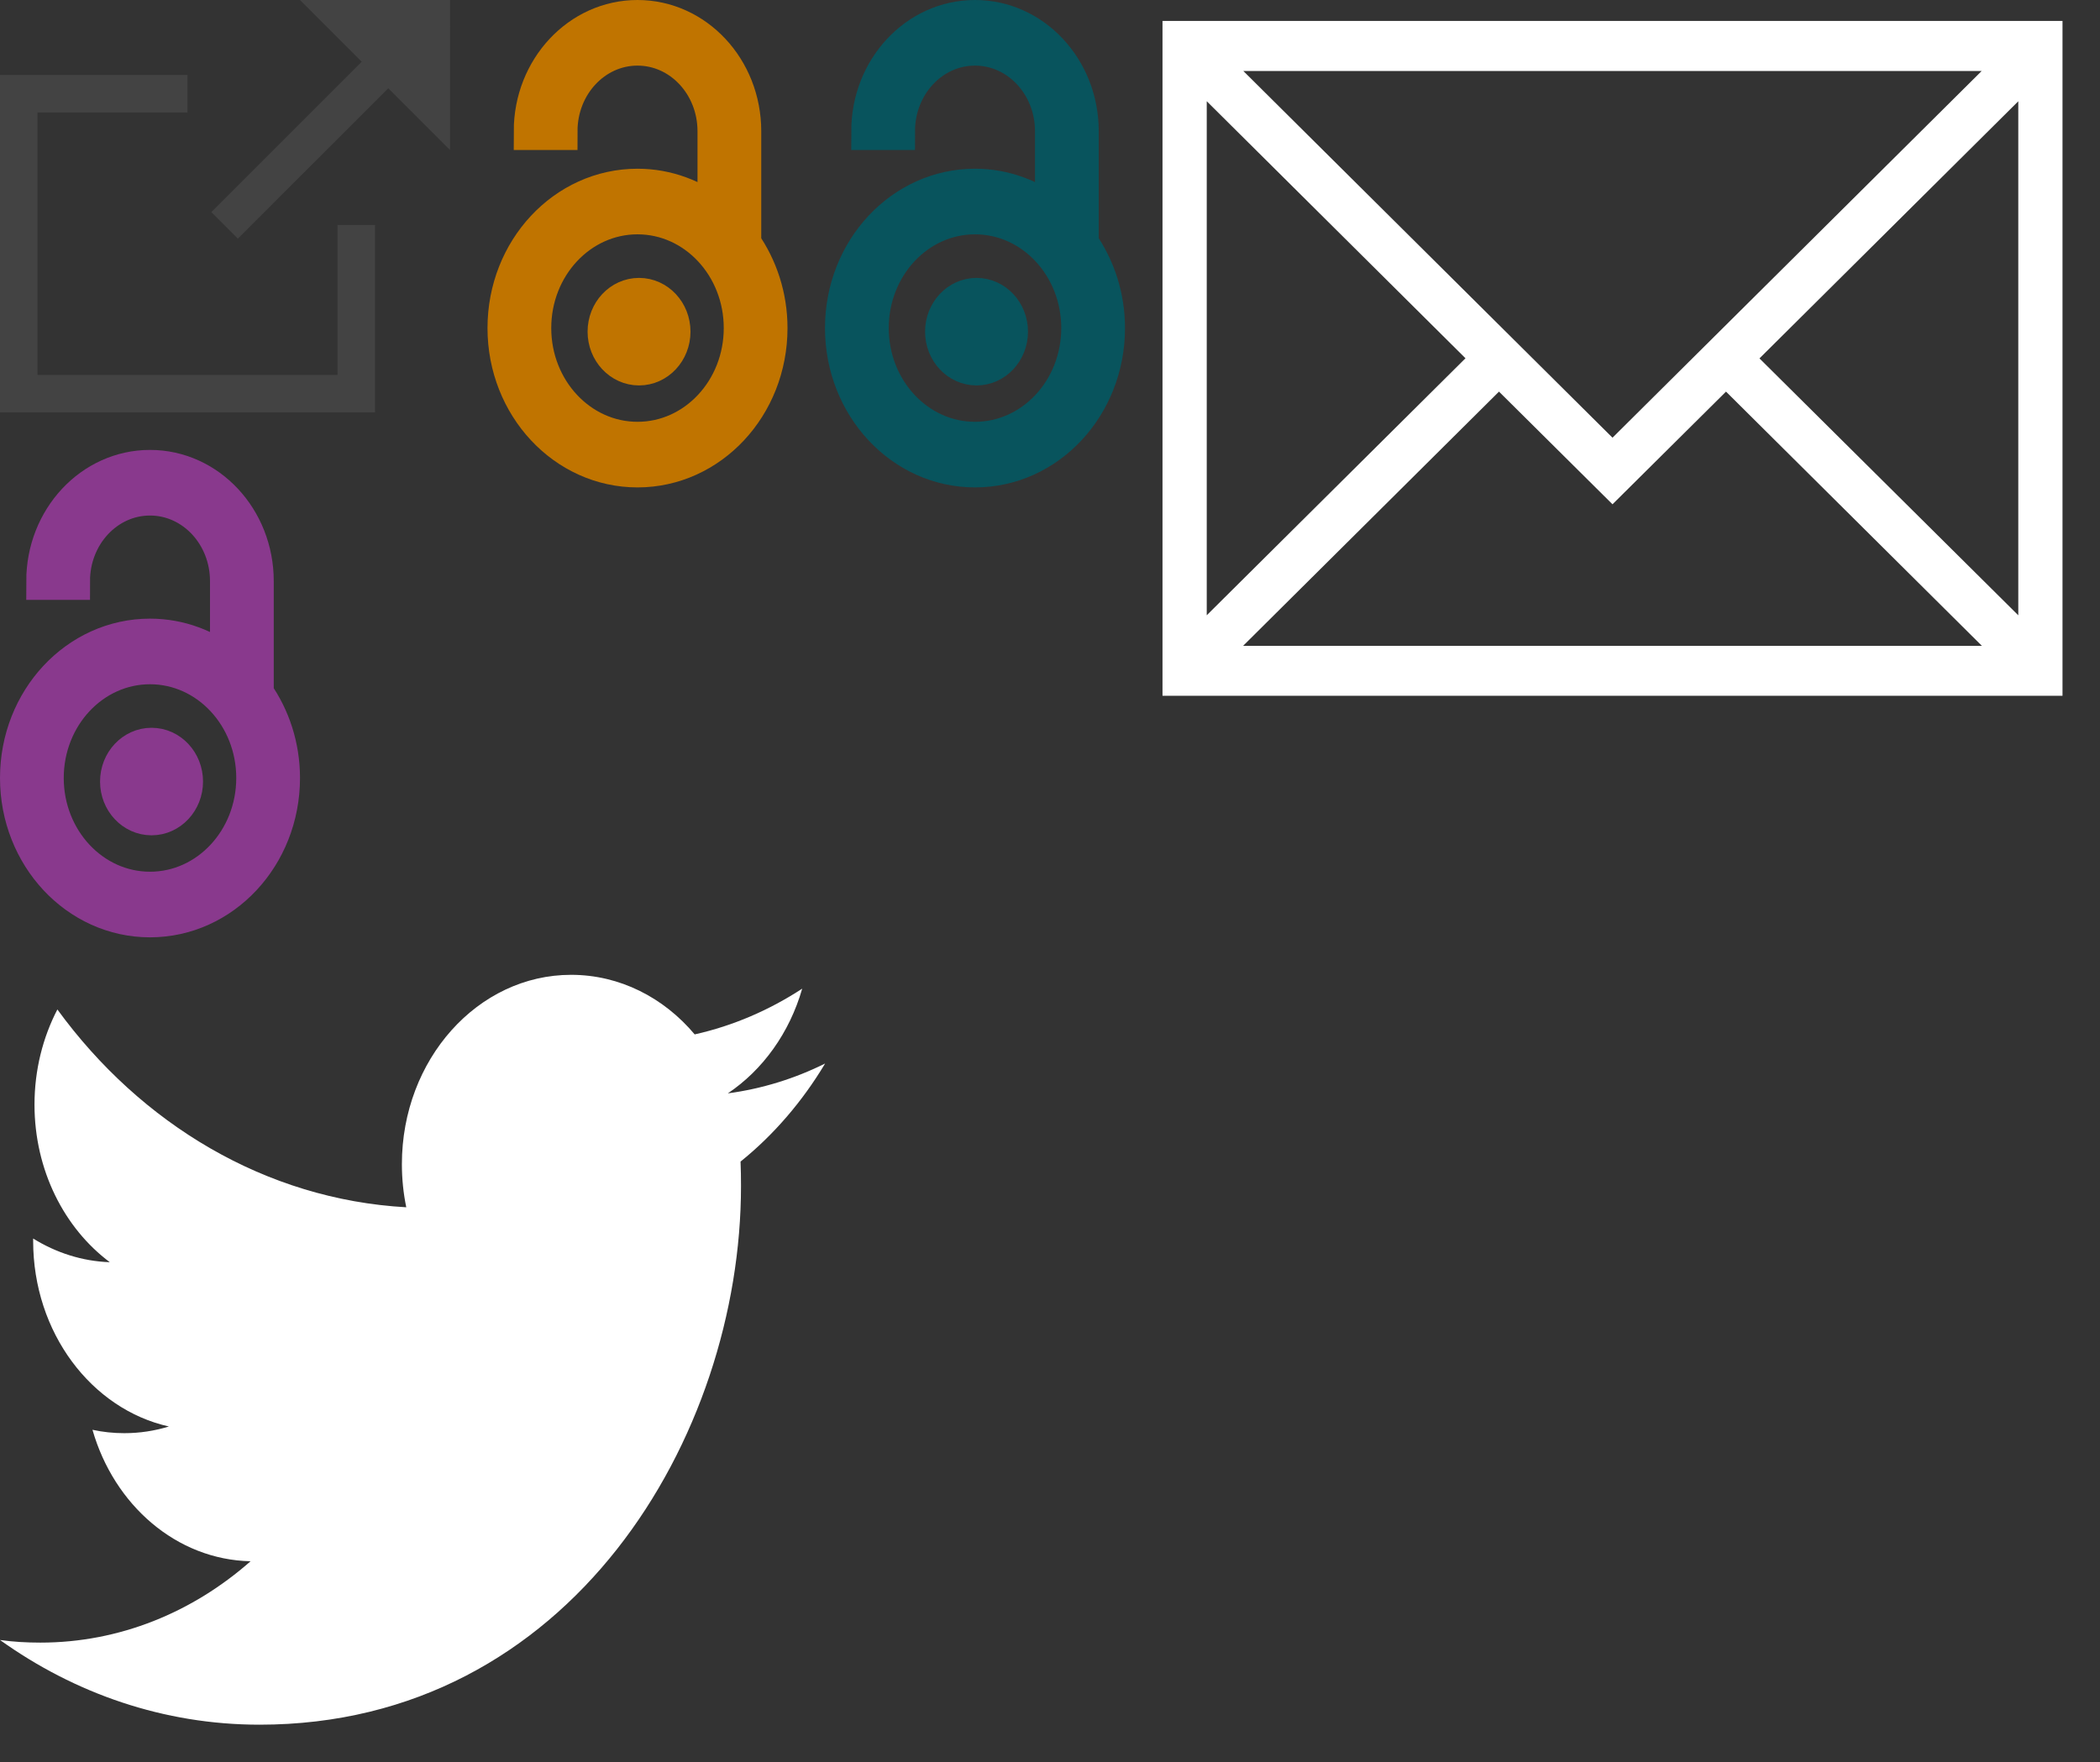<svg baseProfile="tiny" xmlns="http://www.w3.org/2000/svg" preserveAspectRatio="xMinYMin meet" viewBox="0 0 56 47" width="56" height="47"><rect x="0" y="0" width="56" height="47" fill="#333333" stroke="none"/><path fill="#434343" d="M0 2h5v1H0V2zm9 4h1v5H9V6zM0 2h1v9H0V2zm0 8h10v1H0v-1zM8 0h4v4"/><path fill="#434343" d="M5.636 5.657L11.293 0 12 .71 6.343 6.364l-.707-.707z"/><g transform="translate(0 12)" fill="#89398D" stroke="#89398D" stroke-miterlimit="10"><path d="M.5 8.75c0 2.07 1.566 3.75 3.5 3.75s3.5-1.677 3.5-3.75c0-.842-.262-1.617-.7-2.243V3.5c0-1.657-1.253-3-2.8-3-1.546 0-2.8 1.343-2.8 3h.7c0-1.244.94-2.25 2.1-2.25S6.1 2.256 6.1 3.5v2.255C5.515 5.283 4.79 5 4 5 2.066 5 .5 6.677.5 8.75zm.7 0c0-1.656 1.254-3 2.8-3 1.547 0 2.8 1.344 2.8 3s-1.253 3-2.8 3c-1.546 0-2.8-1.345-2.8-3z"/><ellipse cx="4.041" cy="8.845" rx=".873" ry=".934"/></g><g transform="translate(13)" fill="#C07400" stroke="#C07400" stroke-miterlimit="10"><path d="M.5 8.75c0 2.07 1.566 3.75 3.5 3.75s3.5-1.677 3.5-3.75c0-.842-.263-1.617-.7-2.243V3.5c0-1.657-1.253-3-2.8-3-1.546 0-2.8 1.343-2.8 3h.7c0-1.244.94-2.25 2.1-2.25 1.16 0 2.1 1.006 2.1 2.25v2.255C5.515 5.283 4.79 5 4 5 2.066 5 .5 6.677.5 8.75zm.7 0c0-1.657 1.254-3 2.8-3 1.547 0 2.8 1.343 2.8 3s-1.253 3-2.8 3c-1.546 0-2.8-1.345-2.8-3z"/><ellipse cx="4.041" cy="8.846" rx=".872" ry=".934"/></g><g transform="translate(22)" fill="#08545D" stroke="#08545D" stroke-miterlimit="10"><path d="M.5 8.75c0 2.07 1.566 3.75 3.5 3.75s3.5-1.677 3.5-3.75c0-.842-.263-1.617-.7-2.243V3.5c0-1.657-1.253-3-2.8-3-1.546 0-2.8 1.343-2.8 3h.7c0-1.244.94-2.25 2.1-2.25 1.16 0 2.1 1.006 2.1 2.25v2.255C5.515 5.283 4.79 5 4 5 2.066 5 .5 6.677.5 8.75zm.7 0c0-1.657 1.254-3 2.8-3 1.547 0 2.8 1.343 2.8 3s-1.253 3-2.8 3c-1.546 0-2.8-1.345-2.8-3z"/><ellipse cx="4.041" cy="8.846" rx=".872" ry=".934"/></g><g transform="translate(31)"><path fill="#fff" d="M0 .558v18h24v-18H0zm12 11.116l-9.844-9.78h19.688L12 11.674zM8.078 9.557L1.18 16.41V2.7l6.9 6.856v.002zm.895.888L12 13.45l3.027-3.005 6.823 6.78H2.15l6.823-6.78zm6.948-.888l6.9-6.856v13.71l-6.9-6.85z"/></g><g transform="translate(0 26)"><path fill="#fff" d="M22 2.367c-.81.402-1.68.673-2.592.795.932-.624 1.646-1.614 1.984-2.793-.873.57-1.838.99-2.867 1.22C17.703.61 16.53 0 15.23 0c-2.49 0-4.513 2.26-4.513 5.05 0 .394.04.78.117 1.15C7.084 5.99 3.757 3.98 1.53.924 1.143 1.67.92 2.537.92 3.462c0 1.752.797 3.297 2.008 4.203-.74-.026-1.435-.254-2.044-.632v.064c0 2.446 1.555 4.487 3.62 4.95-.38.116-.777.178-1.19.178-.29 0-.572-.03-.848-.09.574 2.006 2.24 3.465 4.216 3.506-1.544 1.36-3.49 2.17-5.605 2.17-.365 0-.724-.02-1.077-.07C1.997 19.17 4.37 20 6.92 20c8.3 0 12.84-7.693 12.84-14.366 0-.22-.003-.436-.012-.653.882-.71 1.646-1.6 2.252-2.61z"/></g></svg>